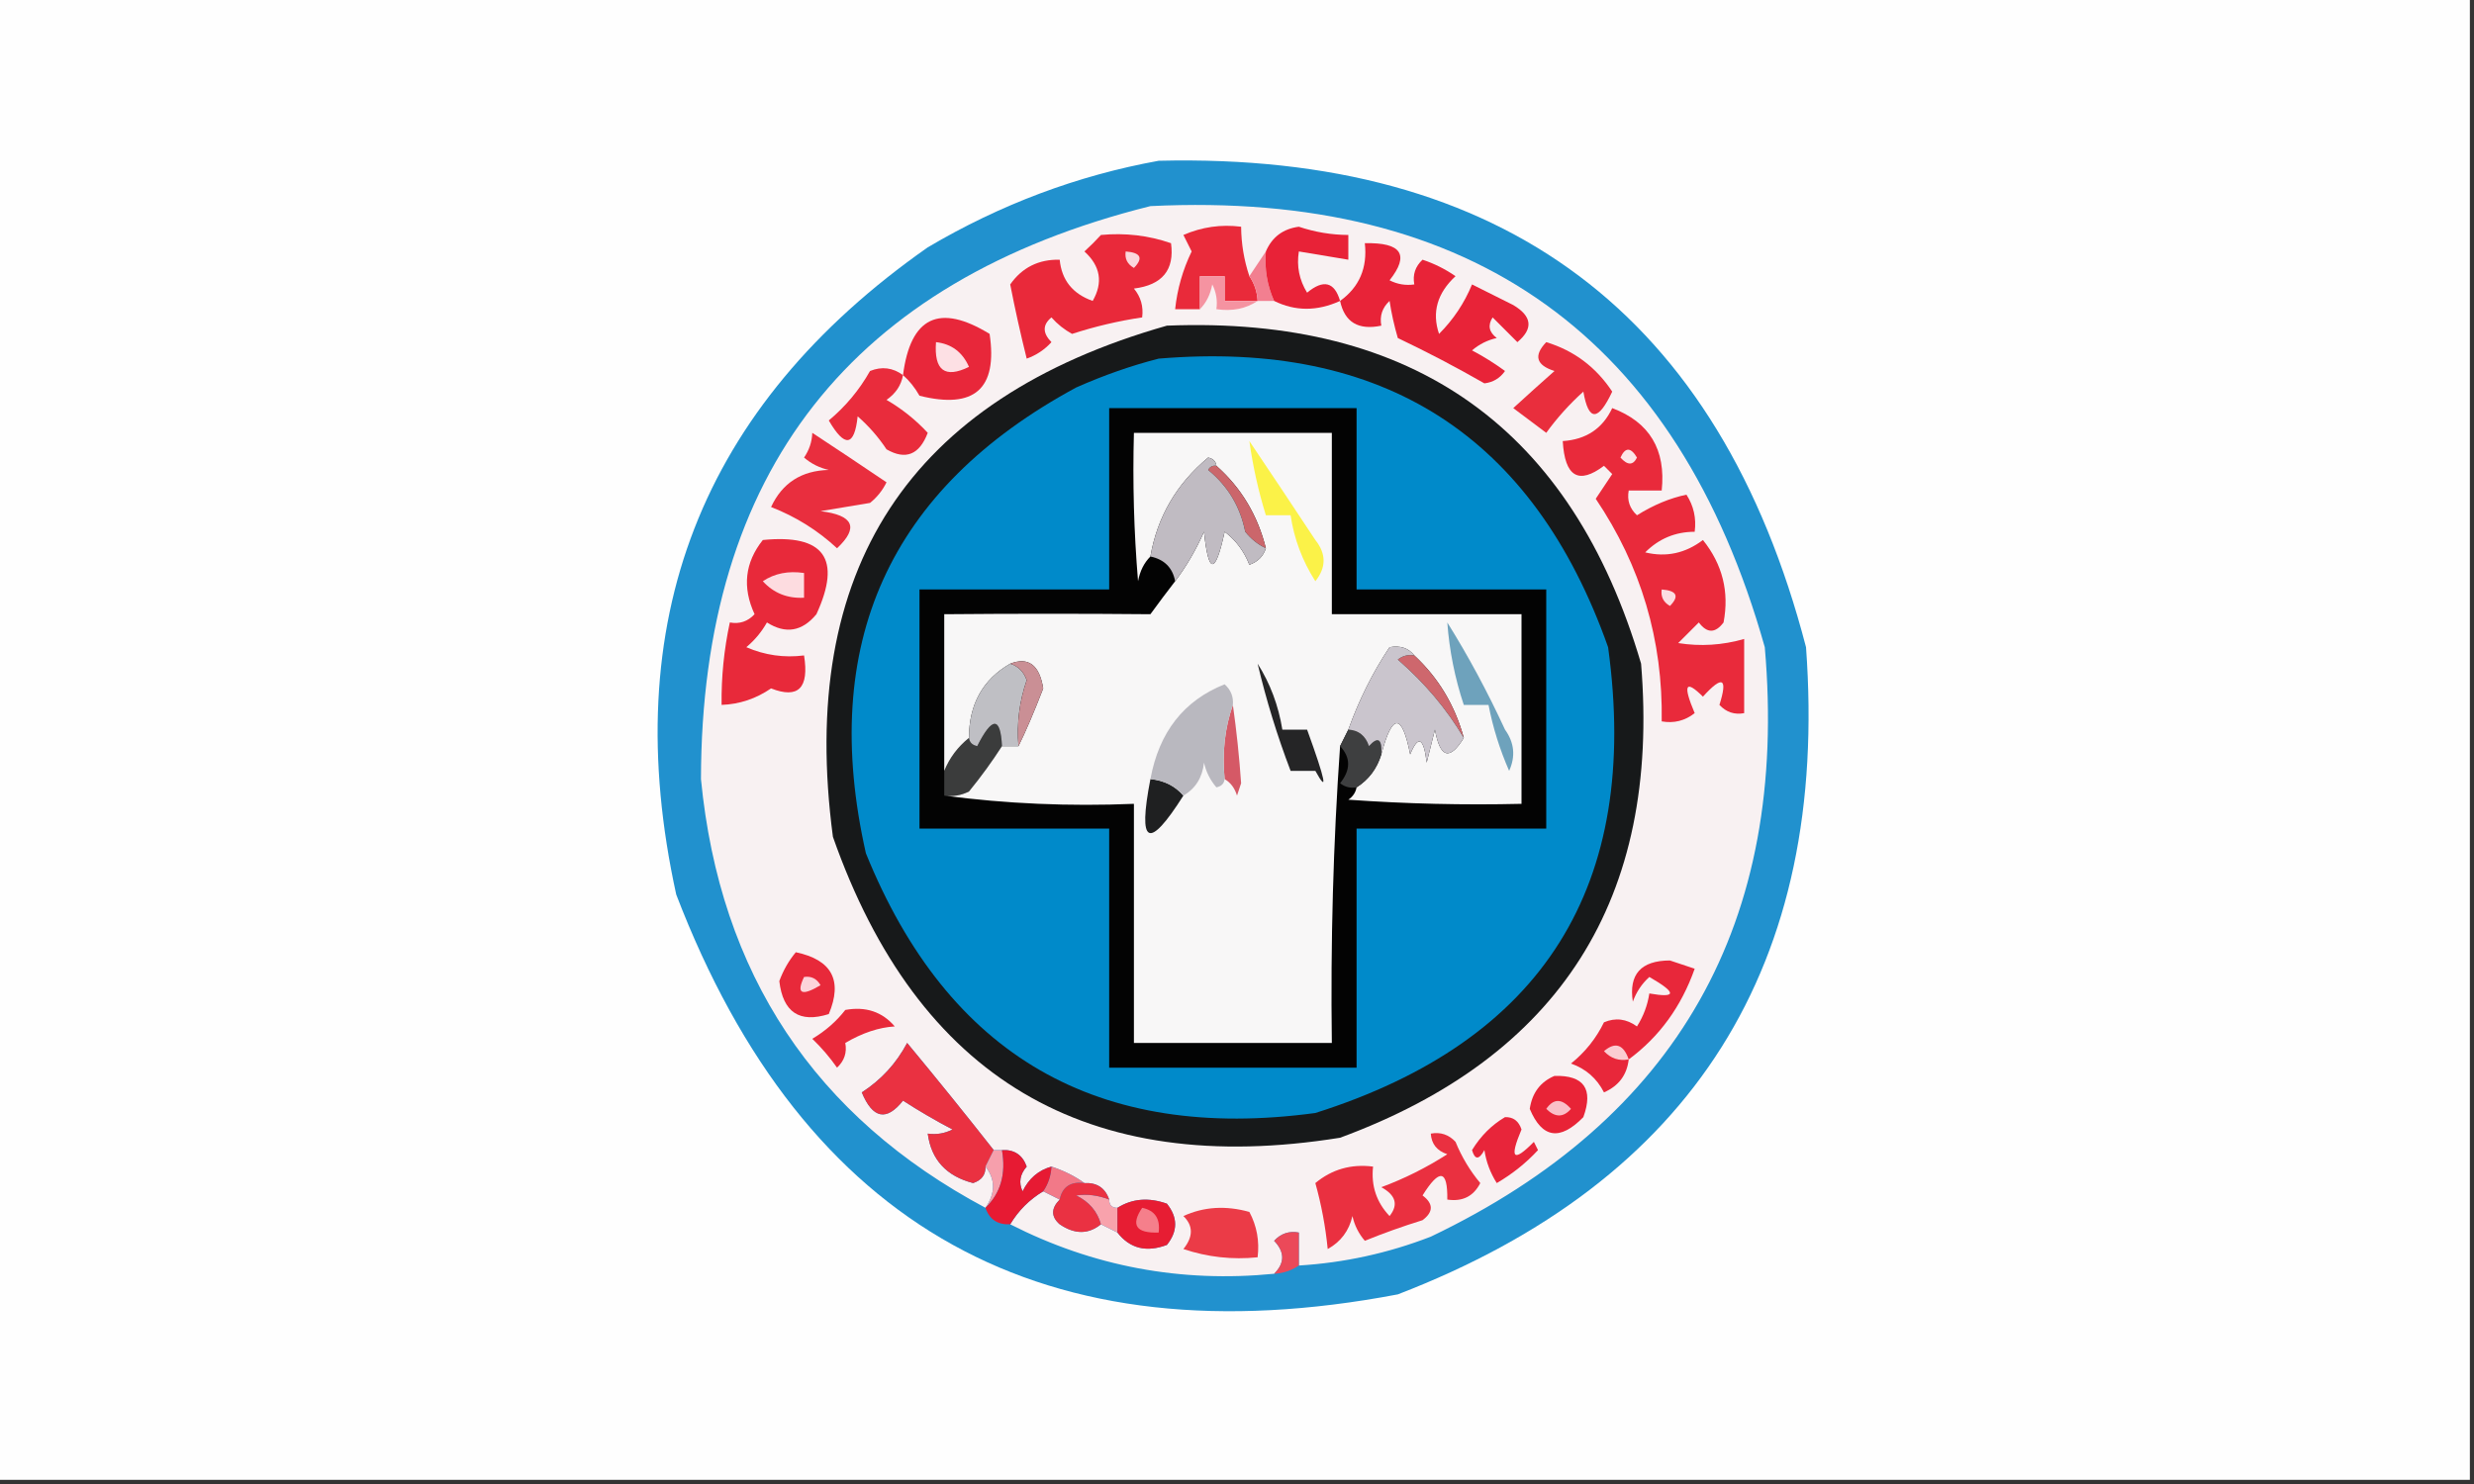 <?xml version="1.0" encoding="UTF-8"?>
<!DOCTYPE svg PUBLIC "-//W3C//DTD SVG 1.1//EN" "http://www.w3.org/Graphics/SVG/1.1/DTD/svg11.dtd">
<svg xmlns="http://www.w3.org/2000/svg" version="1.1" width="300px" height="180px" style="shape-rendering:geometricPrecision; text-rendering:geometricPrecision; image-rendering:optimizeQuality; fill-rule:evenodd; clip-rule:evenodd" xmlns:xlink="http://www.w3.org/1999/xlink">
<rect width="100%" height="100%" fill="#333333" stroke="none"/>
<g><path style="opacity:1" fill="#fefefe" d="M -0.5,-0.5 C 99.5,-0.5 199.5,-0.5 299.5,-0.5C 299.5,59.5 299.5,119.5 299.5,179.5C 199.5,179.5 99.5,179.5 -0.5,179.5C -0.5,119.5 -0.5,59.5 -0.5,-0.5 Z"/></g>
<g><path style="opacity:1" fill="#2191ce" d="M 140.5,19.5 C 182.331,18.484 208.498,38.151 219,78.5C 221.827,117.04 205.327,143.207 169.5,157C 126.683,165.138 97.517,148.972 82,108.5C 74.764,75.486 84.93,49.32 112.5,30C 121.331,24.784 130.664,21.284 140.5,19.5 Z"/></g>
<g><path style="opacity:1" fill="#f8f1f2" d="M 157.5,153.5 C 157.5,152.167 157.5,150.833 157.5,149.5C 156.325,149.281 155.325,149.614 154.5,150.5C 155.807,151.865 155.807,153.198 154.5,154.5C 143.196,155.614 132.529,153.614 122.5,148.5C 123.5,146.833 124.833,145.5 126.5,144.5C 127.167,144.833 127.833,145.167 128.5,145.5C 127.438,146.575 127.438,147.575 128.5,148.5C 130.316,149.735 131.983,149.735 133.5,148.5C 134.167,148.833 134.833,149.167 135.5,149.5C 137.011,151.441 139.011,151.941 141.5,151C 142.833,149.333 142.833,147.667 141.5,146C 139.288,145.211 137.288,145.378 135.5,146.5C 134.833,146.5 134.5,146.167 134.5,145.5C 134.027,144.094 133.027,143.427 131.5,143.5C 130.329,142.655 128.995,141.989 127.5,141.5C 125.926,141.937 124.759,142.937 124,144.5C 123.508,143.451 123.674,142.451 124.5,141.5C 123.995,140.081 122.995,139.415 121.5,139.5C 121.167,139.5 120.833,139.5 120.5,139.5C 117.128,135.208 113.628,130.874 110,126.5C 108.691,128.976 106.858,130.976 104.5,132.5C 105.829,135.695 107.495,136.028 109.5,133.5C 111.453,134.761 113.453,135.927 115.5,137C 114.552,137.483 113.552,137.649 112.5,137.5C 112.917,140.659 114.75,142.659 118,143.5C 119.03,143.164 119.53,142.497 119.5,141.5C 120.72,143.05 120.72,144.716 119.5,146.5C 98.793,135.457 87.293,118.123 85,94.5C 85.061,57.238 103.228,34.071 139.5,25C 178.572,23.08 203.406,40.913 214,78.5C 216.91,111.867 203.41,135.7 173.5,150C 168.341,151.998 163.008,153.165 157.5,153.5 Z"/></g>
<g><path style="opacity:1" fill="#e92a3a" d="M 151.5,33.5 C 152.11,34.391 152.443,35.391 152.5,36.5C 151.167,36.5 149.833,36.5 148.5,36.5C 148.5,35.5 148.5,34.5 148.5,33.5C 147.5,33.5 146.5,33.5 145.5,33.5C 145.5,34.833 145.5,36.167 145.5,37.5C 144.5,37.5 143.5,37.5 142.5,37.5C 142.756,35.063 143.423,32.729 144.5,30.5C 144.167,29.833 143.833,29.167 143.5,28.5C 145.743,27.526 148.076,27.192 150.5,27.5C 150.517,29.565 150.85,31.565 151.5,33.5 Z"/></g>
<g><path style="opacity:1" fill="#f27f90" d="M 153.5,30.5 C 153.325,32.621 153.659,34.621 154.5,36.5C 153.833,36.5 153.167,36.5 152.5,36.5C 152.443,35.391 152.11,34.391 151.5,33.5C 152.167,32.5 152.833,31.5 153.5,30.5 Z"/></g>
<g><path style="opacity:1" fill="#f593a1" d="M 152.5,36.5 C 151.081,37.451 149.415,37.785 147.5,37.5C 147.649,36.448 147.483,35.448 147,34.5C 146.768,35.737 146.268,36.737 145.5,37.5C 145.5,36.167 145.5,34.833 145.5,33.5C 146.5,33.5 147.5,33.5 148.5,33.5C 148.5,34.5 148.5,35.5 148.5,36.5C 149.833,36.5 151.167,36.5 152.5,36.5 Z"/></g>
<g><path style="opacity:1" fill="#e9293a" d="M 133.5,28.5 C 136.448,28.223 139.281,28.556 142,29.5C 142.442,32.739 140.942,34.573 137.5,35C 138.337,36.011 138.67,37.178 138.5,38.5C 135.624,38.927 132.791,39.594 130,40.5C 129.05,39.978 128.216,39.311 127.5,38.5C 126.41,39.391 126.41,40.391 127.5,41.5C 126.672,42.415 125.672,43.081 124.5,43.5C 123.752,40.503 123.085,37.503 122.5,34.5C 123.939,32.447 125.939,31.447 128.5,31.5C 128.736,33.973 130.069,35.64 132.5,36.5C 133.78,34.276 133.447,32.276 131.5,30.5C 132.243,29.818 132.909,29.151 133.5,28.5 Z"/></g>
<g><path style="opacity:1" fill="#fbd7dc" d="M 136.5,30.5 C 138.337,30.64 138.67,31.306 137.5,32.5C 136.702,32.043 136.369,31.376 136.5,30.5 Z"/></g>
<g><path style="opacity:1" fill="#e82237" d="M 162.5,36.5 C 159.728,37.767 157.061,37.767 154.5,36.5C 153.659,34.621 153.325,32.621 153.5,30.5C 154.249,28.754 155.583,27.754 157.5,27.5C 159.453,28.156 161.453,28.489 163.5,28.5C 163.5,29.5 163.5,30.5 163.5,31.5C 161.5,31.167 159.5,30.833 157.5,30.5C 157.215,32.288 157.548,33.955 158.5,35.5C 160.488,33.853 161.821,34.186 162.5,36.5 Z"/></g>
<g><path style="opacity:1" fill="#e8273a" d="M 109.5,45.5 C 110.407,38.43 113.907,36.763 120,40.5C 120.996,47.166 118.163,49.666 111.5,48C 110.934,47.005 110.267,46.172 109.5,45.5 Z"/></g>
<g><path style="opacity:1" fill="#e82338" d="M 162.5,36.5 C 164.834,34.824 165.834,32.491 165.5,29.5C 169.956,29.393 170.956,30.893 168.5,34C 169.448,34.483 170.448,34.65 171.5,34.5C 171.281,33.325 171.614,32.325 172.5,31.5C 173.931,31.977 175.264,32.643 176.5,33.5C 174.28,35.551 173.614,37.884 174.5,40.5C 176.234,38.766 177.568,36.766 178.5,34.5C 180.167,35.333 181.833,36.167 183.5,37C 185.784,38.363 185.951,39.863 184,41.5C 183,40.5 182,39.5 181,38.5C 180.383,39.449 180.549,40.282 181.5,41C 180.376,41.249 179.376,41.749 178.5,42.5C 179.908,43.243 181.241,44.077 182.5,45C 181.892,45.87 181.059,46.37 180,46.5C 176.595,44.547 173.095,42.713 169.5,41C 169.056,39.467 168.723,37.967 168.5,36.5C 167.614,37.325 167.281,38.325 167.5,39.5C 164.715,40.084 163.048,39.084 162.5,36.5 Z"/></g>
<g><path style="opacity:1" fill="#fde0e4" d="M 113.5,41.5 C 115.384,41.712 116.717,42.712 117.5,44.5C 114.581,45.932 113.248,44.932 113.5,41.5 Z"/></g>
<g><path style="opacity:1" fill="#e92e3d" d="M 187.5,41.5 C 190.86,42.52 193.527,44.52 195.5,47.5C 193.793,51.136 192.626,51.136 192,47.5C 190.315,49.017 188.815,50.684 187.5,52.5C 186.167,51.5 184.833,50.5 183.5,49.5C 185.126,48.01 186.792,46.51 188.5,45C 186.273,44.296 185.94,43.129 187.5,41.5 Z"/></g>
<g><path style="opacity:1" fill="#e92c3c" d="M 109.5,45.5 C 109.279,46.735 108.612,47.735 107.5,48.5C 109.389,49.604 111.055,50.937 112.5,52.5C 111.485,55.168 109.818,55.834 107.5,54.5C 106.52,53.019 105.353,51.685 104,50.5C 103.61,54.166 102.443,54.332 100.5,51C 102.543,49.292 104.21,47.292 105.5,45C 106.928,44.421 108.262,44.588 109.5,45.5 Z"/></g>
<g><path style="opacity:1" fill="#e92e3e" d="M 98.5,52.5 C 101.464,54.448 104.464,56.448 107.5,58.5C 107.023,59.478 106.357,60.311 105.5,61C 103.5,61.333 101.5,61.667 99.5,62C 103.508,62.49 104.175,63.99 101.5,66.5C 99.16,64.329 96.494,62.663 93.5,61.5C 94.857,58.581 97.19,57.081 100.5,57C 99.376,56.751 98.376,56.251 97.5,55.5C 98.127,54.583 98.461,53.583 98.5,52.5 Z"/></g>
<g><path style="opacity:1" fill="#e92a3b" d="M 195.5,49.5 C 200.026,51.204 202.026,54.538 201.5,59.5C 200.167,59.5 198.833,59.5 197.5,59.5C 197.281,60.675 197.614,61.675 198.5,62.5C 200.497,61.253 202.497,60.419 204.5,60C 205.38,61.356 205.714,62.856 205.5,64.5C 203.158,64.504 201.158,65.338 199.5,67C 202.035,67.617 204.368,67.117 206.5,65.5C 208.873,68.453 209.707,71.786 209,75.5C 208,76.833 207,76.833 206,75.5C 205.167,76.333 204.333,77.167 203.5,78C 206.192,78.43 208.859,78.263 211.5,77.5C 211.5,80.5 211.5,83.5 211.5,86.5C 210.325,86.719 209.325,86.386 208.5,85.5C 209.538,82.212 208.872,81.879 206.5,84.5C 204.373,82.383 204.04,83.049 205.5,86.5C 204.311,87.429 202.978,87.762 201.5,87.5C 201.661,77.651 198.995,68.651 193.5,60.5C 194.167,59.5 194.833,58.5 195.5,57.5C 195.167,57.167 194.833,56.833 194.5,56.5C 191.416,58.822 189.749,57.822 189.5,53.5C 192.337,53.316 194.337,51.982 195.5,49.5 Z"/></g>
<g><path style="opacity:1" fill="#fce5e8" d="M 196.5,55.5 C 197.077,54.227 197.743,54.227 198.5,55.5C 198.03,56.463 197.363,56.463 196.5,55.5 Z"/></g>
<g><path style="opacity:1" fill="#fcdde2" d="M 201.5,71.5 C 203.337,71.639 203.67,72.306 202.5,73.5C 201.702,73.043 201.369,72.376 201.5,71.5 Z"/></g>
<g><path style="opacity:1" fill="#e8293a" d="M 92.5,65.5 C 99.931,64.76 102.098,67.76 99,74.5C 97.267,76.602 95.267,76.935 93,75.5C 92.355,76.646 91.522,77.646 90.5,78.5C 92.743,79.474 95.076,79.808 97.5,79.5C 98.135,83.462 96.802,84.795 93.5,83.5C 91.666,84.754 89.666,85.421 87.5,85.5C 87.46,82.119 87.793,78.786 88.5,75.5C 89.675,75.719 90.675,75.386 91.5,74.5C 89.992,71.231 90.325,68.231 92.5,65.5 Z"/></g>
<g><path style="opacity:1" fill="#fddce0" d="M 92.5,70.5 C 93.919,69.549 95.585,69.216 97.5,69.5C 97.5,70.5 97.5,71.5 97.5,72.5C 95.486,72.609 93.82,71.942 92.5,70.5 Z"/></g>
<g><path style="opacity:1" fill="#e8293a" d="M 96.5,115.5 C 100.877,116.421 102.21,118.921 100.5,123C 96.945,124.123 94.945,122.789 94.5,119C 94.978,117.697 95.645,116.531 96.5,115.5 Z"/></g>
<g><path style="opacity:1" fill="#17191a" d="M 141.5,39.5 C 171.447,38.307 190.613,51.973 199,80.5C 201.345,108.994 189.178,128.161 162.5,138C 131.785,142.937 111.285,130.771 101,101.5C 96.701,69.077 110.201,48.41 141.5,39.5 Z"/></g>
<g><path style="opacity:1" fill="#008aca" d="M 140.5,43.5 C 167.763,41.205 185.93,52.871 195,78.5C 198.97,107.415 187.136,126.248 159.5,135C 133.124,138.566 114.957,128.066 105,103.5C 99.275,78.124 107.775,59.291 130.5,47C 133.85,45.514 137.184,44.347 140.5,43.5 Z"/></g>
<g><path style="opacity:1" fill="#030303" d="M 134.5,49.5 C 144.5,49.5 154.5,49.5 164.5,49.5C 164.5,56.833 164.5,64.167 164.5,71.5C 172.167,71.5 179.833,71.5 187.5,71.5C 187.5,81.167 187.5,90.833 187.5,100.5C 179.833,100.5 172.167,100.5 164.5,100.5C 164.5,110.167 164.5,119.833 164.5,129.5C 154.5,129.5 144.5,129.5 134.5,129.5C 134.5,119.833 134.5,110.167 134.5,100.5C 126.833,100.5 119.167,100.5 111.5,100.5C 111.5,90.833 111.5,81.167 111.5,71.5C 119.167,71.5 126.833,71.5 134.5,71.5C 134.5,64.167 134.5,56.833 134.5,49.5 Z"/></g>
<g><path style="opacity:1" fill="#3b3c3c" d="M 121.5,90.5 C 120.31,92.355 118.977,94.188 117.5,96C 116.552,96.483 115.552,96.65 114.5,96.5C 114.5,95.5 114.5,94.5 114.5,93.5C 115.143,91.924 116.143,90.59 117.5,89.5C 117.56,90.043 117.893,90.376 118.5,90.5C 120.322,86.898 121.322,86.898 121.5,90.5 Z"/></g>
<g><path style="opacity:1" fill="#f8f7f7" d="M 164.5,95.5 C 165.974,94.564 166.974,93.23 167.5,91.5C 168.835,86.465 170.001,86.465 171,91.5C 171.974,89.122 172.641,89.456 173,92.5C 173.333,91.167 173.667,89.833 174,88.5C 174.628,91.954 175.795,92.287 177.5,89.5C 176.417,85.543 174.417,82.21 171.5,79.5C 170.791,78.596 169.791,78.263 168.5,78.5C 166.473,81.531 164.807,84.865 163.5,88.5C 163.167,89.167 162.833,89.833 162.5,90.5C 161.67,102.272 161.337,114.272 161.5,126.5C 153.5,126.5 145.5,126.5 137.5,126.5C 137.5,116.833 137.5,107.167 137.5,97.5C 129.648,97.825 121.982,97.492 114.5,96.5C 115.552,96.65 116.552,96.483 117.5,96C 118.977,94.188 120.31,92.355 121.5,90.5C 122.167,90.5 122.833,90.5 123.5,90.5C 124.341,88.826 125.341,86.493 126.5,83.5C 126.043,80.648 124.709,79.648 122.5,80.5C 119.17,82.421 117.503,85.421 117.5,89.5C 116.143,90.59 115.143,91.924 114.5,93.5C 114.5,87.167 114.5,80.833 114.5,74.5C 123.014,74.426 131.347,74.426 139.5,74.5C 140.521,73.099 141.521,71.765 142.5,70.5C 143.857,68.707 145.023,66.707 146,64.5C 146.542,69.721 147.376,69.721 148.5,64.5C 149.852,65.517 150.852,66.851 151.5,68.5C 152.522,68.144 153.189,67.478 153.5,66.5C 152.502,62.495 150.502,59.161 147.5,56.5C 147.44,55.957 147.107,55.624 146.5,55.5C 142.671,58.685 140.337,62.685 139.5,67.5C 138.732,68.263 138.232,69.263 138,70.5C 137.501,64.509 137.334,58.509 137.5,52.5C 145.5,52.5 153.5,52.5 161.5,52.5C 161.5,59.833 161.5,67.167 161.5,74.5C 169.167,74.5 176.833,74.5 184.5,74.5C 184.5,82.167 184.5,89.833 184.5,97.5C 177.492,97.666 170.492,97.5 163.5,97C 164.056,96.617 164.389,96.117 164.5,95.5 Z"/></g>
<g><path style="opacity:1" fill="#1f2021" d="M 139.5,94.5 C 141.153,94.66 142.486,95.326 143.5,96.5C 139.276,103.178 137.942,102.511 139.5,94.5 Z"/></g>
<g><path style="opacity:1" fill="#252526" d="M 152.5,80.5 C 154.023,82.896 155.023,85.562 155.5,88.5C 156.5,88.5 157.5,88.5 158.5,88.5C 160.746,94.695 161.079,96.362 159.5,93.5C 158.5,93.5 157.5,93.5 156.5,93.5C 154.88,89.259 153.547,84.926 152.5,80.5 Z"/></g>
<g><path style="opacity:1" fill="#d55966" d="M 149.5,85.5 C 149.946,88.658 150.28,91.824 150.5,95C 150.333,95.5 150.167,96 150,96.5C 149.722,95.584 149.222,94.918 148.5,94.5C 148.19,91.287 148.523,88.287 149.5,85.5 Z"/></g>
<g><path style="opacity:1" fill="#3e3f40" d="M 163.5,88.5 C 164.75,88.577 165.583,89.244 166,90.5C 167.107,89.288 167.607,89.621 167.5,91.5C 166.974,93.23 165.974,94.564 164.5,95.5C 163.761,95.631 163.094,95.464 162.5,95C 163.801,93.385 163.801,91.885 162.5,90.5C 162.833,89.833 163.167,89.167 163.5,88.5 Z"/></g>
<g><path style="opacity:1" fill="#b9b8bf" d="M 149.5,85.5 C 148.523,88.287 148.19,91.287 148.5,94.5C 148.44,95.043 148.107,95.376 147.5,95.5C 146.749,94.624 146.249,93.624 146,92.5C 145.8,94.32 144.966,95.653 143.5,96.5C 142.486,95.326 141.153,94.66 139.5,94.5C 140.547,88.801 143.547,84.968 148.5,83C 149.252,83.671 149.586,84.504 149.5,85.5 Z"/></g>
<g><path style="opacity:1" fill="#ce676d" d="M 171.5,79.5 C 174.417,82.21 176.417,85.543 177.5,89.5C 175.447,86.019 172.78,82.853 169.5,80C 170.094,79.536 170.761,79.369 171.5,79.5 Z"/></g>
<g><path style="opacity:1" fill="#bfbfc4" d="M 122.5,80.5 C 123.478,80.811 124.145,81.478 124.5,82.5C 123.607,85.084 123.274,87.751 123.5,90.5C 122.833,90.5 122.167,90.5 121.5,90.5C 121.322,86.898 120.322,86.898 118.5,90.5C 117.893,90.376 117.56,90.043 117.5,89.5C 117.503,85.421 119.17,82.421 122.5,80.5 Z"/></g>
<g><path style="opacity:1" fill="#6ea2bc" d="M 175.5,75.5 C 178.018,79.523 180.351,83.856 182.5,88.5C 183.631,90.075 183.798,91.741 183,93.5C 181.86,90.898 181.027,88.231 180.5,85.5C 179.5,85.5 178.5,85.5 177.5,85.5C 176.424,82.266 175.757,78.932 175.5,75.5 Z"/></g>
<g><path style="opacity:1" fill="#ca8f95" d="M 122.5,80.5 C 124.709,79.648 126.043,80.648 126.5,83.5C 125.341,86.493 124.341,88.826 123.5,90.5C 123.274,87.751 123.607,85.084 124.5,82.5C 124.145,81.478 123.478,80.811 122.5,80.5 Z"/></g>
<g><path style="opacity:1" fill="#cac5cd" d="M 171.5,79.5 C 170.761,79.369 170.094,79.536 169.5,80C 172.78,82.853 175.447,86.019 177.5,89.5C 175.795,92.287 174.628,91.954 174,88.5C 173.667,89.833 173.333,91.167 173,92.5C 172.641,89.456 171.974,89.122 171,91.5C 170.001,86.465 168.835,86.465 167.5,91.5C 167.607,89.621 167.107,89.288 166,90.5C 165.583,89.244 164.75,88.577 163.5,88.5C 164.807,84.865 166.473,81.531 168.5,78.5C 169.791,78.263 170.791,78.596 171.5,79.5 Z"/></g>
<g><path style="opacity:1" fill="#cb666b" d="M 147.5,56.5 C 150.502,59.161 152.502,62.495 153.5,66.5C 152.542,66.047 151.708,65.38 151,64.5C 150.394,61.452 148.894,58.952 146.5,57C 146.728,56.601 147.062,56.435 147.5,56.5 Z"/></g>
<g><path style="opacity:1" fill="#c0bbc2" d="M 147.5,56.5 C 147.062,56.435 146.728,56.601 146.5,57C 148.894,58.952 150.394,61.452 151,64.5C 151.708,65.38 152.542,66.047 153.5,66.5C 153.189,67.478 152.522,68.144 151.5,68.5C 150.852,66.851 149.852,65.517 148.5,64.5C 147.376,69.721 146.542,69.721 146,64.5C 145.023,66.707 143.857,68.707 142.5,70.5C 142.19,68.856 141.19,67.856 139.5,67.5C 140.337,62.685 142.671,58.685 146.5,55.5C 147.107,55.624 147.44,55.957 147.5,56.5 Z"/></g>
<g><path style="opacity:1" fill="#fbf248" d="M 151.5,53.5 C 154.137,57.416 156.803,61.416 159.5,65.5C 160.833,67.167 160.833,68.833 159.5,70.5C 157.917,68.01 156.917,65.343 156.5,62.5C 155.5,62.5 154.5,62.5 153.5,62.5C 152.594,59.564 151.928,56.564 151.5,53.5 Z"/></g>
<g><path style="opacity:1" fill="#fcd4da" d="M 97.5,118.5 C 98.376,118.369 99.043,118.702 99.5,119.5C 97.192,120.873 96.525,120.54 97.5,118.5 Z"/></g>
<g><path style="opacity:1" fill="#e8293a" d="M 102.5,122.5 C 104.977,122.051 106.977,122.717 108.5,124.5C 106.581,124.614 104.581,125.28 102.5,126.5C 102.719,127.675 102.386,128.675 101.5,129.5C 100.618,128.24 99.618,127.074 98.5,126C 100.093,125.051 101.426,123.885 102.5,122.5 Z"/></g>
<g><path style="opacity:1" fill="#e8273a" d="M 197.5,128.5 C 197.288,130.384 196.288,131.717 194.5,132.5C 193.636,130.803 192.303,129.637 190.5,129C 192.213,127.622 193.547,125.955 194.5,124C 195.899,123.405 197.232,123.572 198.5,124.5C 199.281,123.271 199.781,121.938 200,120.5C 203.346,121.089 203.346,120.422 200,118.5C 199.085,119.328 198.419,120.328 198,121.5C 197.487,118.173 198.987,116.507 202.5,116.5C 203.5,116.833 204.5,117.167 205.5,117.5C 203.879,122.093 201.212,125.76 197.5,128.5 Z"/></g>
<g><path style="opacity:1" fill="#fbccd2" d="M 197.5,128.5 C 196.325,128.719 195.325,128.386 194.5,127.5C 195.86,126.335 196.86,126.668 197.5,128.5 Z"/></g>
<g><path style="opacity:1" fill="#e82336" d="M 188.5,130.5 C 192.071,130.408 193.238,132.074 192,135.5C 189.161,138.409 186.994,138.075 185.5,134.5C 185.787,132.557 186.787,131.223 188.5,130.5 Z"/></g>
<g><path style="opacity:1" fill="#fabfc8" d="M 187.5,134.5 C 188.386,133.224 189.386,133.224 190.5,134.5C 189.575,135.562 188.575,135.562 187.5,134.5 Z"/></g>
<g><path style="opacity:1" fill="#e8253a" d="M 182.5,135.5 C 183.497,135.47 184.164,135.97 184.5,137C 182.999,140.545 183.499,141.045 186,138.5C 186.167,138.833 186.333,139.167 186.5,139.5C 185.055,141.063 183.389,142.396 181.5,143.5C 180.719,142.271 180.219,140.938 180,139.5C 179.346,140.696 178.846,140.696 178.5,139.5C 179.549,137.784 180.882,136.451 182.5,135.5 Z"/></g>
<g><path style="opacity:1" fill="#ea3141" d="M 120.5,139.5 C 120.167,140.167 119.833,140.833 119.5,141.5C 119.53,142.497 119.03,143.164 118,143.5C 114.75,142.659 112.917,140.659 112.5,137.5C 113.552,137.649 114.552,137.483 115.5,137C 113.453,135.927 111.453,134.761 109.5,133.5C 107.495,136.028 105.829,135.695 104.5,132.5C 106.858,130.976 108.691,128.976 110,126.5C 113.628,130.874 117.128,135.208 120.5,139.5 Z"/></g>
<g><path style="opacity:1" fill="#f69fac" d="M 120.5,139.5 C 120.833,139.5 121.167,139.5 121.5,139.5C 122.01,142.388 121.344,144.721 119.5,146.5C 120.72,144.716 120.72,143.05 119.5,141.5C 119.833,140.833 120.167,140.167 120.5,139.5 Z"/></g>
<g><path style="opacity:1" fill="#f27988" d="M 127.5,141.5 C 128.995,141.989 130.329,142.655 131.5,143.5C 129.821,143.285 128.821,143.952 128.5,145.5C 127.833,145.167 127.167,144.833 126.5,144.5C 127.11,143.609 127.443,142.609 127.5,141.5 Z"/></g>
<g><path style="opacity:1" fill="#e71a33" d="M 121.5,139.5 C 122.995,139.415 123.995,140.081 124.5,141.5C 123.674,142.451 123.508,143.451 124,144.5C 124.759,142.937 125.926,141.937 127.5,141.5C 127.443,142.609 127.11,143.609 126.5,144.5C 124.833,145.5 123.5,146.833 122.5,148.5C 120.973,148.573 119.973,147.906 119.5,146.5C 121.344,144.721 122.01,142.388 121.5,139.5 Z"/></g>
<g><path style="opacity:1" fill="#ea3040" d="M 173.5,137.5 C 174.675,137.281 175.675,137.614 176.5,138.5C 177.248,140.332 178.248,141.999 179.5,143.5C 178.68,145.111 177.346,145.778 175.5,145.5C 175.557,141.867 174.557,141.7 172.5,145C 173.833,146 173.833,147 172.5,148C 170.129,148.735 167.795,149.568 165.5,150.5C 164.749,149.624 164.249,148.624 164,147.5C 163.585,149.291 162.585,150.624 161,151.5C 160.73,148.776 160.23,146.109 159.5,143.5C 161.51,141.829 163.843,141.162 166.5,141.5C 166.247,143.827 166.914,145.827 168.5,147.5C 169.594,146.132 169.26,144.965 167.5,144C 170.295,142.964 172.962,141.631 175.5,140C 174.244,139.583 173.577,138.75 173.5,137.5 Z"/></g>
<g><path style="opacity:1" fill="#f8a2ac" d="M 134.5,145.5 C 134.5,146.167 134.833,146.5 135.5,146.5C 135.5,147.5 135.5,148.5 135.5,149.5C 134.833,149.167 134.167,148.833 133.5,148.5C 133.063,146.926 132.063,145.759 130.5,145C 131.819,144.805 133.153,144.972 134.5,145.5 Z"/></g>
<g><path style="opacity:1" fill="#e71d33" d="M 135.5,149.5 C 135.5,148.5 135.5,147.5 135.5,146.5C 137.288,145.378 139.288,145.211 141.5,146C 142.833,147.667 142.833,149.333 141.5,151C 139.011,151.941 137.011,151.441 135.5,149.5 Z"/></g>
<g><path style="opacity:1" fill="#ea3142" d="M 131.5,143.5 C 133.027,143.427 134.027,144.094 134.5,145.5C 133.153,144.972 131.819,144.805 130.5,145C 132.063,145.759 133.063,146.926 133.5,148.5C 131.983,149.735 130.316,149.735 128.5,148.5C 127.438,147.575 127.438,146.575 128.5,145.5C 128.821,143.952 129.821,143.285 131.5,143.5 Z"/></g>
<g><path style="opacity:1" fill="#f57f8b" d="M 138.5,146.5 C 140.048,146.821 140.715,147.821 140.5,149.5C 137.752,149.598 137.086,148.598 138.5,146.5 Z"/></g>
<g><path style="opacity:1" fill="#eb3b47" d="M 143.5,147.5 C 145.966,146.366 148.633,146.199 151.5,147C 152.406,148.699 152.739,150.533 152.5,152.5C 149.428,152.817 146.428,152.484 143.5,151.5C 144.705,150.005 144.705,148.672 143.5,147.5 Z"/></g>
<g><path style="opacity:1" fill="#eb4959" d="M 157.5,153.5 C 156.609,154.11 155.609,154.443 154.5,154.5C 155.807,153.198 155.807,151.865 154.5,150.5C 155.325,149.614 156.325,149.281 157.5,149.5C 157.5,150.833 157.5,152.167 157.5,153.5 Z"/></g>
</svg>
